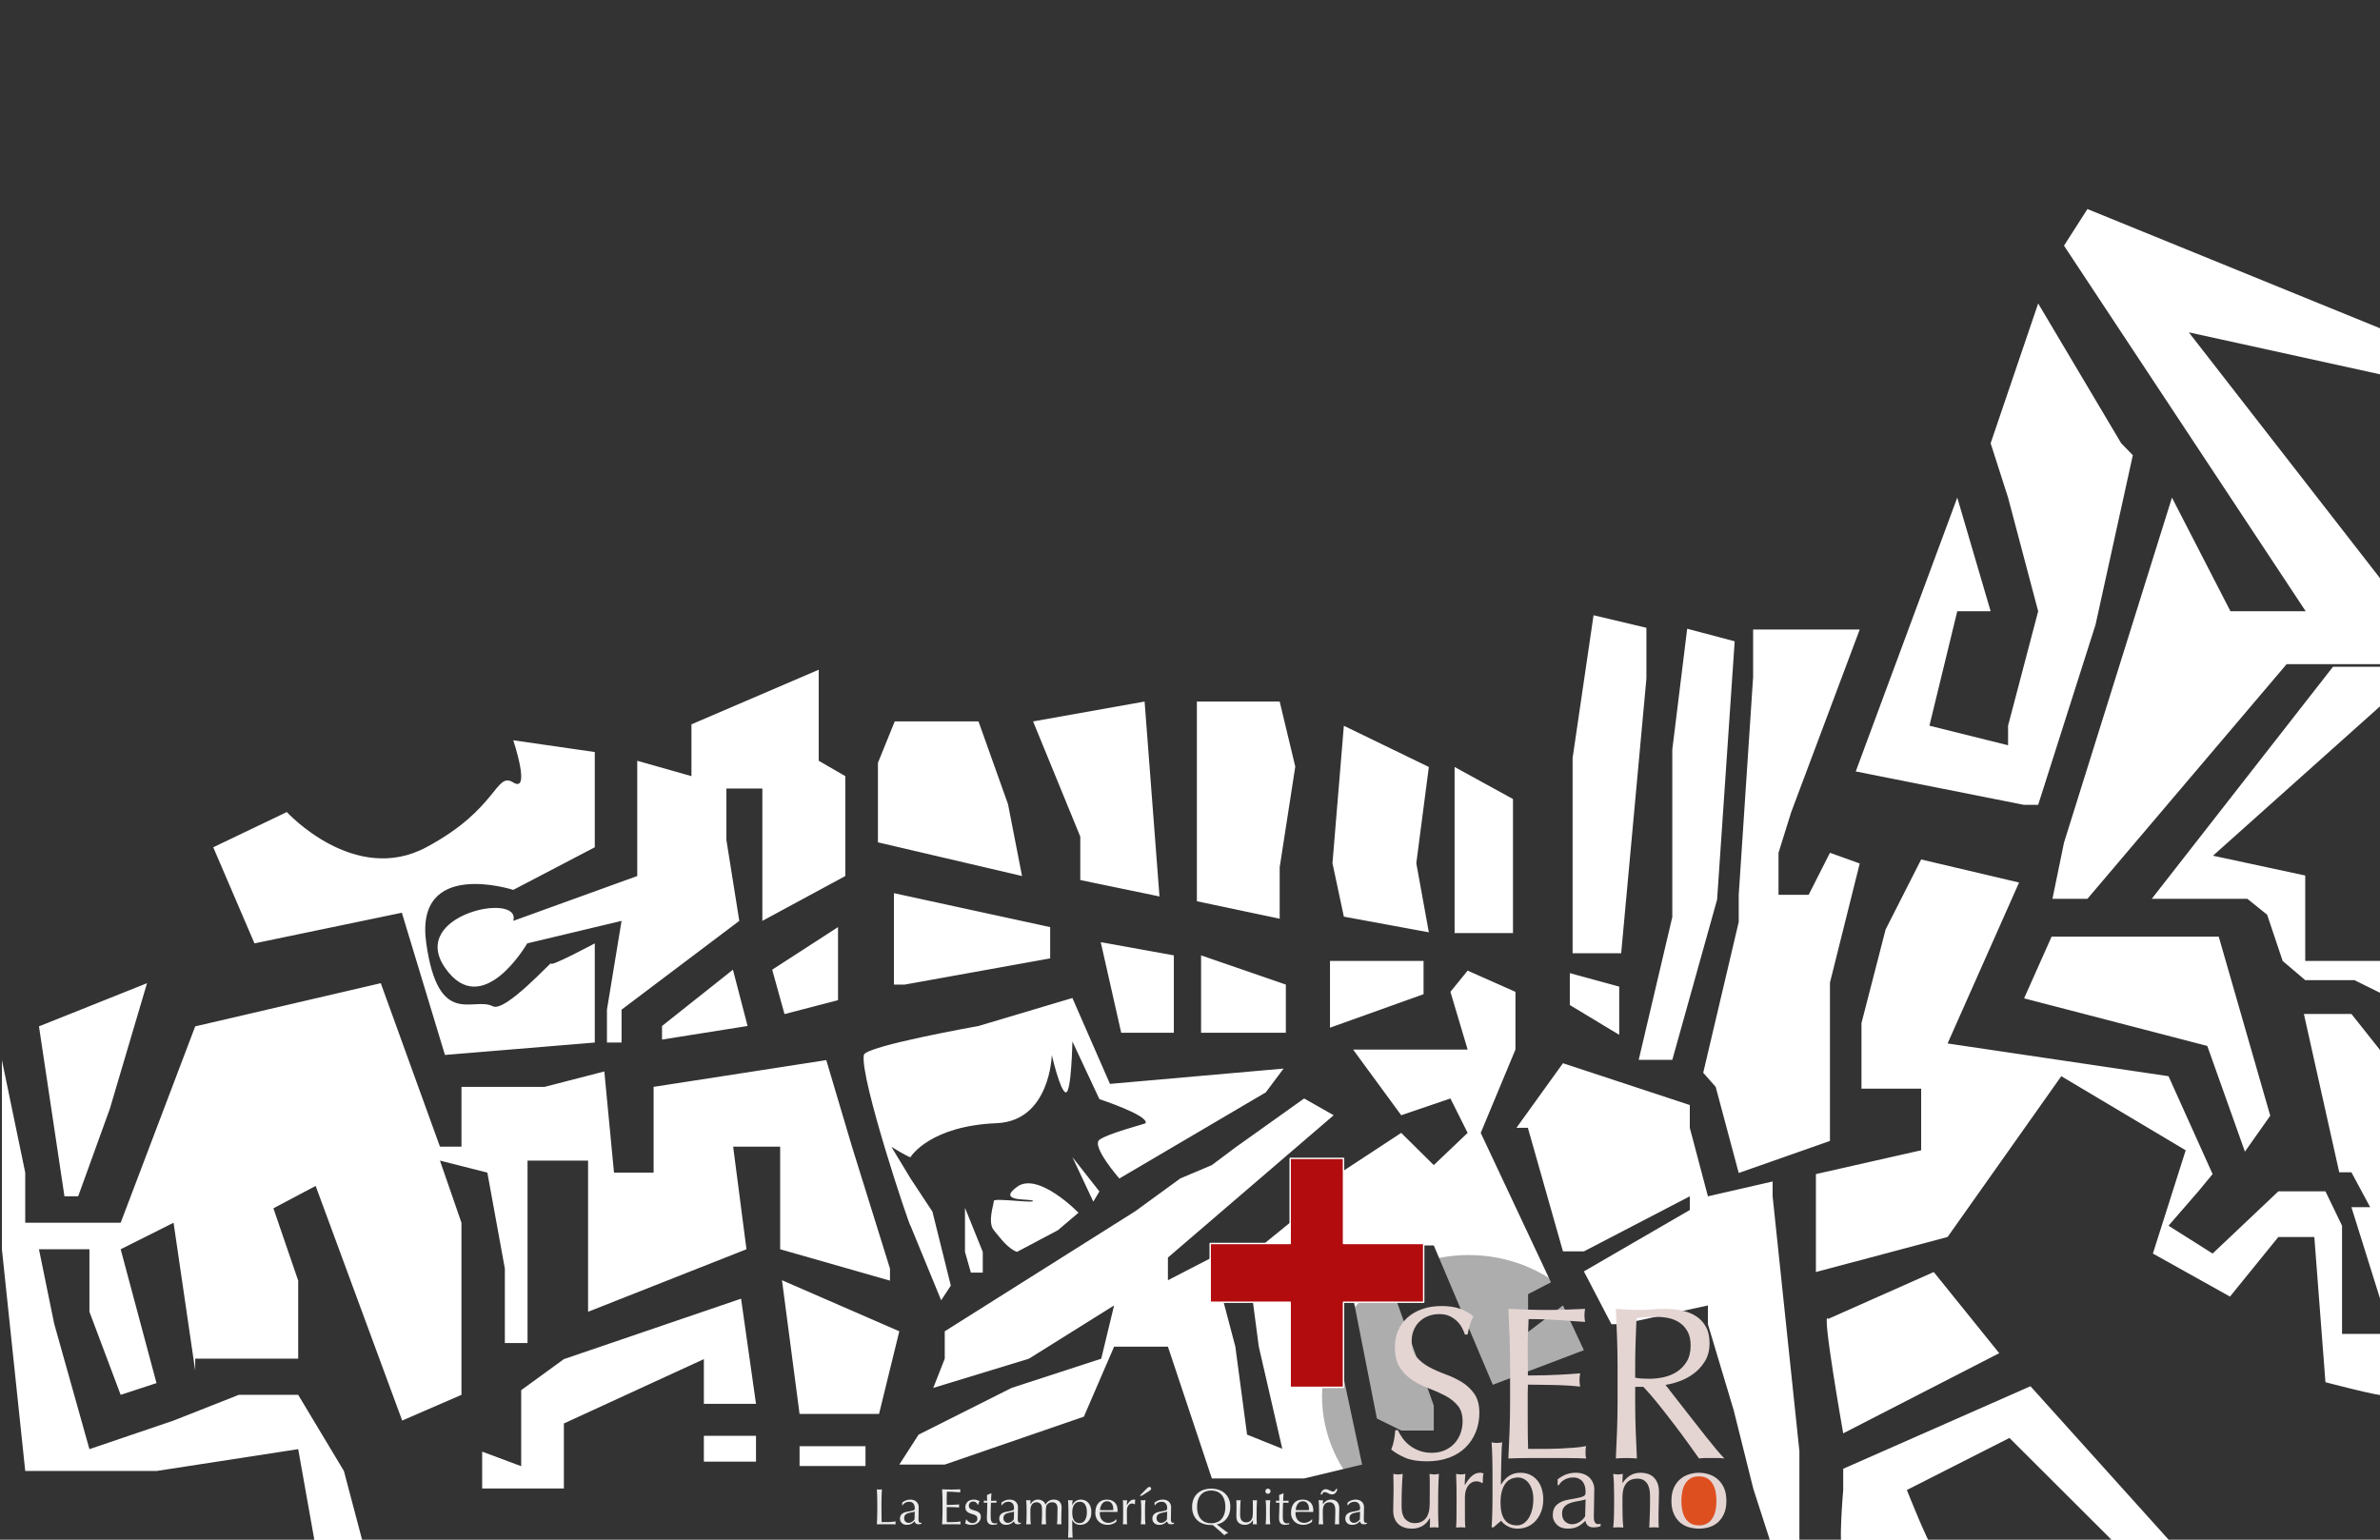 <?xml version="1.0" encoding="UTF-8" standalone="no"?><!DOCTYPE svg PUBLIC "-//W3C//DTD SVG 1.1//EN" "http://www.w3.org/Graphics/SVG/1.1/DTD/svg11.dtd"><svg width="100%" height="100%" viewBox="0 0 1700 1100" version="1.1" xmlns="http://www.w3.org/2000/svg" xmlns:xlink="http://www.w3.org/1999/xlink" xml:space="preserve" xmlns:serif="http://www.serif.com/" style="fill-rule:evenodd;clip-rule:evenodd;stroke-linejoin:round;stroke-miterlimit:1.414;"><ellipse cx="1049.11" cy="997.4" rx="104.797" ry="100.744" style="fill:#808080;fill-opacity:0.637;"/><path d="M-12.666,-10.877l1735.13,0l0,1141.61l-1735.13,0l0,-1141.61Zm1393.47,1117.11c-3.483,-3.109 -18.755,-41.714 -18.755,-41.714l73.273,-37.192l79.266,79.086l40.179,0l-104.425,-116.035l-133.762,58.973l0,15.168c0,0 -3.75,43.375 0,41.894c0,0 58.136,-0.886 64.224,-0.18c0.19,0.168 0.344,0.233 0.459,0.18c0.152,-0.069 -0.015,-0.129 -0.459,-0.18Zm-95.521,0.18l0,-69.652l-19.121,-182.059l0,-10.601l-46.219,10.601l-12.945,-48.933l0,-16.29l-90.594,-29.871l-33.227,46.161l8.157,0l25.07,88.273l14.945,0l75.649,-39.34l0,9.781l-75.649,43.864l19.684,37.738l7.172,0l61.738,-13.418l0,13.418l18.414,61.445l14.031,56.188l13.774,42.695l19.121,0Zm-818.418,-268.648l-28.297,0l-6.91,-72.278l-42.641,11.02l-59.398,0l0,42.722l-15.367,0l-42.27,-116.8l-132.551,30.851l-53.242,140.313l-68.164,0l0,-35.828l-16.664,-80.364l0,135.125l16.664,158.407l93.766,0l101.207,-15.602l12.472,70.078l34.579,0l-14.395,-54.476l-32.656,-54.399l-42.426,0l-46.594,18.375l-60.097,20.422l-25.2,-89.711l-10.847,-53.094l36.047,0l0,44.668l22.308,59.34l25.602,-8.39l-25.602,-95.618l37.789,-18.933l15.453,105.57l0,-8.476l73.567,0l0,-55.731l-17.703,-51.68l30.175,-15.988l61.809,167.621l42.34,-18.375l0,-122.941l-15.367,-44.406l33.859,8.578l12.5,68.562l0,53.184l16.203,0l0,-130.324l43.25,0l0,108.007l113.129,-44.668l-9.516,-73.297l33.579,0l0,73.297l78.441,22.43l0,-8.629l-27.133,-87.098l-18.367,-61.828l-123.332,19.106l0,61.258Zm35.895,165.168l37.242,0l-10.664,-75.106l-126.567,43.188l-30.488,22.168l0,54.32l-27.875,-10.399l0,26.34l58.363,0l0,-46.453l99.989,-45.976l0,31.918Zm428.773,53.32l41.402,-9.906l-20.301,-95.223l-21.101,-85.789l-40.766,33.113l8.375,63.656l16.782,72.954l-25.157,-10.098l-8.375,-62.856l-16.785,-63.656l-31.375,16.203l0,-16.203l118.402,-101.679l-21.101,-11.973l-49.141,35.019l-16.785,12.582l-22.504,9.5l-32.172,23.438l-136.105,85.789l0,19.586l-8.215,20.875l68.348,-20.875l60.828,-38.066l-9.188,38.066l-64.043,20.875l-66.418,33.375l-13.773,21.387l32.461,0l99.367,-34.235l21.594,-50.008l38.445,0l31.375,94.149l65.926,0Zm-360.41,-23.012l0,14.149l47.101,0l0,-14.149l-47.101,0Zm-68.363,-7.449l0,18.449l37.242,0l0,-18.449l-37.242,0Zm803.085,-83.507l75.418,-33.497l46.746,57.981l-111.429,57.265c0,0 -15.949,-90.379 -10.735,-81.749Zm-281.711,-52.489l42.153,99.547l65.062,-24.723l-14.945,-31.953l-24.898,18.91l0,-27.012l16.336,-8.406l-50.168,-106.785l24.789,-59.52l0,-41.253l-34.145,-15.149l-12.297,15.149l12.297,41.253l-81.82,0l34.379,46.915l35.144,-11.973l12.297,24.578l-24.184,23.016l-23.257,-23.016l-48.243,31.66l0,15.692l30.868,156.714l17.375,8.575l23.257,0l0,-17.817l-40.632,-114.402l40.632,0Zm-396.238,120.379l14.469,-59.051l-83.797,-36.473l12.555,95.524l56.773,0Zm1075.31,-13.345l0,-43.818l-30.318,0l0,-77.318l-11.838,-24.541l-33.657,0l-46.948,44.432l-31.494,-19.891l21.296,-24.541l10.198,-12.339l-31.494,-69.937l-157.812,-23.382l51.059,-114.976l-69.93,-16.481l-25.386,50.012l-17.247,66.898l0,46.828l42.633,0l0,44.032l-75.179,17.006l0,69.974l94.05,-25.019l81.219,-114.892l88.867,52.931l-23.433,73.777l55.07,30.75l34.531,-42.566l25.711,0l7.946,103.738c0,0 40.343,10.646 42.156,9.323Zm-1086.17,-243.128c1.188,-6.372 81.799,-20.66 81.799,-20.66l67.16,-20.027l26.836,61.371l124.011,-10.946l-12.722,17.018l-104.586,61.525c0,0 -20.186,-23.099 -14.24,-27.656c5.945,-4.556 32.853,-11.416 33.027,-11.873c2.154,-5.664 -33.025,-17.135 -33.027,-17.176c-0.002,-0.041 -19.299,-41.22 -19.299,-41.22c0,0 -0.678,36.552 -4.645,36.4c-3.967,-0.152 -10.056,-26.756 -10.056,-26.756c0,0 -1.057,47.194 -39.434,48.752c-47.065,1.912 -61.045,23.379 -61.445,24.215c-0.401,0.836 -13.682,-7.299 -13.682,-7.299l13.682,22.613l15.613,23.661l13.129,52.857l-6.895,10.48l-21.847,-53.15c-0.362,1.741 -36.393,-105.971 -33.379,-122.129Zm1062.56,-29.285l-33.968,0l25.261,113.141l8.707,0l13.403,24.929l-13.403,0l20.77,66.356l0,-178.262l-20.77,-26.164Zm-990.322,169.994l4.209,14.781l8.5,0l0,-14.781l-12.709,-31.514l0,31.514Zm37.121,0l29.239,-15.478l14.716,-12.51c0,0 -28.849,-29.694 -43.955,-18.473c-15.105,11.221 10.373,8.168 11.487,10.024c1.113,1.855 -28.082,-2.305 -28.012,0c0.07,2.304 -4.695,15.289 0,20.959c4.695,5.67 10.008,13.025 16.525,15.478Zm39.604,-67.742l19.299,24.568l-4.358,7.256l-14.941,-31.824Zm-710.141,27.982l22.653,-62.656l26.511,-89.566l-77.187,30.851l18.199,121.371l9.824,0Zm1272.51,-404.894l-76.137,0l0,33.828l-10.285,155.73l0,19.391l-25.363,107.707l8.898,10.078l16.465,61.543l65.16,-22.89l0,-113.118l21.262,-85.105l-21.262,-7.66l-15.222,30.054l-21.52,0l0,-30.054l9.031,-28.93l48.973,-130.574Zm256.437,219.418l-119.371,0l-19.66,44.094l130.863,34l26.875,75.511l18.094,-25.668l-36.801,-127.937Zm-390.304,88.047l32.004,-114.535l12.547,-184.52l-33.922,-8.969l-10.629,86.317l0,119.648l-24.004,102.059l24.004,0Zm-827.887,-121.45c0,0 -70.844,-22.941 -62.137,38.219c8.707,61.16 33.597,37.734 47.543,44.938c8.864,4.578 42.617,-33.071 41.629,-30.684c-1.311,3.17 31.192,-14.254 31.192,-14.254l0,70.848l-107.02,8.863l-30.789,-101.605l-105.262,21.894l-29.461,-68.656l52.563,-25.168c0,0 48.183,52.633 99.605,25.168c51.422,-27.465 49.352,-54.285 62.137,-46.309c12.785,7.977 0,-30.144 0,-30.144l58.227,8.41l0,68.043l-58.227,30.437Zm177.93,-72.406l0,94.551l59.254,-32.047l0,-71.359l-18.993,-10.973l0,-65.059l-90.914,39.024l0,37.008l-38.711,-10.973l0,82.332l-88.566,32.047c6.078,-21.035 -75.282,-4.682 -48.68,33.586c26.559,38.205 58.672,-17.512 58.672,-17.512l67.364,-16.074l-10.43,63.434l0,23.468l10.43,0l0,-23.468l84.093,-63.434l-9.203,-57.762l0,-36.789l25.684,0Zm-21.02,129.43l10.465,40.215l-61.121,9.707l0,-9.707l50.656,-40.215Zm597.774,2.449l35.289,9.637l0,34.453l-35.289,-21.301l0,-22.789Zm-263.383,-12.691l0,55.308l60.547,0l0,-34.429l-60.547,-20.879Zm-71.672,-9.446l14.625,64.754l37.59,0l0,-55.308l-52.215,-9.446Zm230.578,13.426l-66.832,0l0,47.699l66.832,-23.921l0,-23.778Zm-418.234,-24.164l0,52.207l-38.227,9.93l-8.797,-31.711l47.024,-30.426Zm1112.34,-186.012l-44.504,0l-129.453,165.793l68.293,0l14.121,11.36l11.078,33.023l16.133,13.742l35.187,0l20.289,10.036l0,-23.778l-55.476,0l0,-61.019l-65.887,-14.161l121.363,-108.542l8.856,-26.454Zm-1072.41,161.762l0,65.313l7.699,0l103.902,-18.715l0,-22.348l-111.601,-24.25Zm519.464,42.93l18.02,-196.266l0,-36.262l-37.754,-8.957l-14.965,102.024l0,139.461l34.699,0Zm-118.976,-133.094l0,118.688l41.699,0l0,-95.79l-41.699,-22.898Zm-79.11,-29.437l60.707,29.437l-8.957,68.754l8.957,49.371l-60.707,-11.195l-8.132,-38.176l8.132,-98.191Zm-45.836,-17.301l-59.148,0l0,142.664l59.148,12.488l0,-36.738l11.141,-71.942l-11.141,-46.472Zm732.86,-64.52l-53.75,0l-41.766,-81.179l-77.125,246.543l-8.246,40.089l24.988,0l142.289,-167.656l73.856,0l0,-52.211l-143.727,-184.836l143.727,31.551l0,-31.551l-216.145,-88.093l-16.742,26.164l172.641,261.179Zm-909,78.719l79.652,-14.199l10.629,139.25l-56.566,-11.727l0,-31.019l-33.715,-82.305Zm-98.82,0l-12,29.57l0,56.809l102.929,24.074l-10.008,-51.289l-21.093,-59.164l-59.828,0Zm816.738,59.59l40.961,-128.625l26.656,-121.18l-8.309,-8.519l-59.308,-99.879l-33.953,99.879l12.453,38.836l21.5,81.179l-21.5,81.77l0,13.98l-56.172,-13.98l19.883,-81.77l23.836,0l-23.836,-81.179l-72.508,195.636l120.051,23.852l10.246,0Z" style="fill:#333;"/><path d="M921.558,991.171l0,-60.801l-57.129,0l0,-41.97l57.129,0l0,-60.801l38.085,0l0,60.801l57.278,0l0,41.97l-57.278,0l0,60.801l-38.085,0Z" style="fill:#b20c0e;fill-rule:nonzero;stroke:#fff;stroke-width:1px;"/><path d="M1213.26,1053.95c-2.543,0.594 -13.382,1.212 -13.537,18.073c-0.154,16.861 9.13,18.594 13.537,18.074c4.406,-0.52 13.113,-1.349 13.585,-18.074c0.473,-16.725 -12.261,-18.382 -13.585,-18.073" style="fill:#de4f20;fill-rule:nonzero;"/><path d="M1001.8,1027.45c1.381,1.921 3.07,3.657 5.066,5.213c1.996,1.556 4.323,2.828 6.985,3.812c2.661,0.987 5.628,1.478 8.905,1.478c3.377,0 6.421,-0.595 9.134,-1.79c2.711,-1.19 5.013,-2.8 6.908,-4.822c1.893,-2.023 3.351,-4.408 4.375,-7.157c1.022,-2.749 1.536,-5.681 1.536,-8.793c0,-4.77 -1.204,-8.559 -3.607,-11.359c-2.407,-2.801 -5.401,-5.135 -8.982,-7.002c-3.584,-1.867 -7.446,-3.579 -11.591,-5.135c-4.145,-1.557 -8.009,-3.501 -11.59,-5.835c-3.584,-2.334 -6.578,-5.315 -8.982,-8.947c-2.405,-3.63 -3.607,-8.505 -3.607,-14.627c0,-4.357 0.768,-8.325 2.302,-11.903c1.536,-3.579 3.762,-6.665 6.679,-9.259c2.917,-2.592 6.422,-4.615 10.516,-6.068c4.093,-1.452 8.698,-2.179 13.817,-2.179c4.912,0 9.158,0.598 12.742,1.789c3.582,1.195 6.908,3.035 9.979,5.524c-0.921,1.766 -1.689,3.633 -2.303,5.603c-0.614,1.971 -1.228,4.461 -1.843,7.468l-1.841,0c-0.514,-1.451 -1.204,-3.035 -2.073,-4.745c-0.871,-1.712 -2.049,-3.292 -3.531,-4.746c-1.485,-1.452 -3.25,-2.67 -5.296,-3.657c-2.049,-0.985 -4.505,-1.478 -7.37,-1.478c-2.866,0 -5.502,0.466 -7.905,1.4c-2.406,0.933 -4.505,2.257 -6.295,3.967c-1.792,1.713 -3.173,3.762 -4.145,6.147c-0.974,2.388 -1.459,4.98 -1.459,7.78c0,4.878 1.202,8.714 3.608,11.515c2.404,2.8 5.397,5.162 8.981,7.08c3.582,1.92 7.446,3.632 11.591,5.135c4.145,1.505 8.007,3.346 11.591,5.524c3.581,2.178 6.575,4.978 8.98,8.402c2.404,3.423 3.608,7.989 3.608,13.693c0,4.773 -0.844,9.285 -2.533,13.537c-1.688,4.255 -4.145,7.963 -7.369,11.126c-3.224,3.166 -7.165,5.602 -11.821,7.313c-4.658,1.712 -9.954,2.568 -15.889,2.568c-6.347,0 -11.49,-0.856 -15.429,-2.568c-3.941,-1.711 -7.241,-3.656 -9.902,-5.835c0.921,-2.385 1.559,-4.536 1.919,-6.457c0.358,-1.918 0.691,-4.382 0.998,-7.39l1.842,0c0.818,1.866 1.919,3.76 3.301,5.678" style="fill:#e4d5d3;fill-rule:nonzero;"/><path d="M1078.25,955.018c-0.257,-6.637 -0.538,-13.277 -0.844,-19.917c4.605,0.209 9.184,0.389 13.739,0.544c4.554,0.156 9.136,0.234 13.74,0.234c4.606,0 9.159,-0.078 13.664,-0.234c4.502,-0.155 9.058,-0.335 13.663,-0.544c-0.307,1.556 -0.46,3.112 -0.46,4.668c0,1.556 0.153,3.112 0.46,4.668c-3.277,-0.206 -6.27,-0.413 -8.981,-0.622c-2.713,-0.206 -5.579,-0.413 -8.597,-0.623c-3.02,-0.206 -6.321,-0.389 -9.902,-0.544c-3.584,-0.155 -7.882,-0.234 -12.895,-0.234c-0.104,3.321 -0.23,6.485 -0.384,9.492c-0.154,3.01 -0.23,6.434 -0.23,10.27c0,4.046 0.024,7.989 0.076,11.826c0.05,3.839 0.077,6.744 0.077,8.713c4.502,0 8.545,-0.051 12.128,-0.155c3.581,-0.102 6.855,-0.234 9.825,-0.389c2.968,-0.155 5.704,-0.311 8.213,-0.466c2.507,-0.157 4.887,-0.337 7.139,-0.545c-0.307,1.555 -0.461,3.165 -0.461,4.823c0,1.556 0.154,3.112 0.461,4.668c-2.662,-0.312 -5.757,-0.569 -9.288,-0.777c-3.531,-0.208 -7.062,-0.336 -10.593,-0.39c-3.531,-0.051 -6.858,-0.102 -9.978,-0.155c-3.123,-0.052 -5.603,-0.078 -7.446,-0.078c0,0.933 -0.027,1.945 -0.077,3.034c-0.052,1.089 -0.076,2.466 -0.076,4.124l0,15.404c0,5.913 0.024,10.79 0.076,14.627c0.05,3.839 0.127,6.744 0.23,8.714l10.747,0c3.888,0 7.7,-0.078 11.437,-0.234c3.735,-0.155 7.265,-0.362 10.593,-0.622c3.325,-0.258 6.217,-0.647 8.674,-1.167c-0.206,0.727 -0.333,1.531 -0.384,2.412c-0.053,0.882 -0.077,1.687 -0.077,2.411c0,1.661 0.154,3.01 0.461,4.046c-4.606,-0.209 -9.187,-0.311 -13.74,-0.311l-13.894,0l-13.97,0c-4.606,0 -9.265,0.102 -13.97,0.311c0.306,-6.637 0.587,-13.25 0.844,-19.839c0.254,-6.587 0.383,-13.305 0.383,-20.15l0,-26.764c0,-6.847 -0.129,-13.589 -0.383,-20.229" style="fill:#e4d5d3;fill-rule:nonzero;"/><path d="M1172.67,984.894c1.689,0.105 3.555,0.155 5.603,0.155c3.172,0 6.472,-0.362 9.902,-1.089c3.428,-0.724 6.576,-1.996 9.441,-3.812c2.864,-1.814 5.244,-4.253 7.139,-7.313c1.893,-3.058 2.841,-6.925 2.841,-11.593c0,-4.045 -0.744,-7.391 -2.226,-10.036c-1.486,-2.645 -3.404,-4.746 -5.757,-6.302c-2.356,-1.556 -4.913,-2.618 -7.677,-3.189c-2.763,-0.57 -5.476,-0.857 -8.136,-0.857c-3.584,0 -6.551,0.078 -8.905,0.233c-2.355,0.156 -4.351,0.339 -5.986,0.545c-0.207,5.707 -0.411,11.359 -0.615,16.962c-0.206,5.601 -0.307,11.202 -0.307,16.804l0,8.87c1.432,0.311 2.993,0.52 4.683,0.622m-17.654,-29.642c-0.258,-6.587 -0.538,-13.304 -0.845,-20.151c2.967,0.209 5.884,0.389 8.75,0.544c2.864,0.156 5.781,0.234 8.751,0.234c2.967,0 5.884,-0.128 8.75,-0.389c2.865,-0.258 5.782,-0.389 8.751,-0.389c4.299,0 8.391,0.416 12.282,1.245c3.888,0.831 7.291,2.205 10.209,4.123c2.916,1.921 5.219,4.435 6.909,7.547c1.689,3.112 2.532,7.002 2.532,11.67c0,4.98 -1.101,9.258 -3.301,12.838c-2.202,3.578 -4.888,6.535 -8.06,8.869c-3.173,2.335 -6.577,4.151 -10.208,5.447c-3.634,1.297 -6.935,2.153 -9.903,2.567c1.229,1.555 2.917,3.734 5.067,6.535c2.149,2.801 4.553,5.889 7.215,9.258c2.661,3.372 5.423,6.9 8.29,10.581c2.864,3.683 5.627,7.211 8.29,10.581c2.66,3.372 5.167,6.457 7.524,9.258c2.352,2.802 4.245,4.928 5.678,6.38c-1.534,-0.209 -3.07,-0.311 -4.604,-0.311l-4.606,0l-4.452,0c-1.536,0 -3.02,0.102 -4.452,0.311c-1.536,-2.179 -3.865,-5.446 -6.986,-9.803c-3.123,-4.356 -6.577,-9.025 -10.362,-14.004c-3.788,-4.979 -7.652,-9.932 -11.591,-14.86c-3.941,-4.927 -7.549,-9.103 -10.823,-12.526l-5.834,0l0,11.359c0,6.846 0.127,13.591 0.384,20.228c0.254,6.641 0.538,13.175 0.844,19.606c-2.356,-0.209 -4.862,-0.311 -7.522,-0.311c-2.662,0 -5.17,0.102 -7.522,0.311c0.307,-6.431 0.587,-12.965 0.845,-19.606c0.253,-6.637 0.383,-13.382 0.383,-20.228l0,-26.764c0,-6.847 -0.13,-13.562 -0.383,-20.15" style="fill:#e4d5d3;fill-rule:nonzero;"/><path d="M995.275,1071.84c0.08,-2.017 0.121,-4.02 0.121,-6.01c0,-1.881 -0.014,-3.925 -0.041,-6.131c-0.028,-2.205 -0.067,-4.437 -0.12,-6.696c1.345,0.269 2.476,0.404 3.392,0.404c0.861,0 1.966,-0.135 3.313,-0.404c-0.271,3.227 -0.473,6.765 -0.606,10.609c-0.135,3.846 -0.202,7.785 -0.202,11.819c0,2.797 0.242,4.934 0.727,6.412c0.484,1.481 1.076,2.596 1.777,3.349c0.754,0.861 1.709,1.573 2.867,2.138c1.158,0.565 2.518,0.847 4.08,0.847c2.262,0 4.146,-0.497 5.654,-1.492c1.508,-0.995 2.612,-2.219 3.313,-3.671c0.376,-0.914 0.673,-1.694 0.889,-2.34c0.213,-0.645 0.39,-1.505 0.525,-2.581c0.133,-1.075 0.214,-2.527 0.242,-4.357c0.027,-1.827 0.041,-4.328 0.041,-7.503l0,-6.775c0,-1.183 -0.014,-2.313 -0.041,-3.389c-0.028,-1.075 -0.068,-2.098 -0.121,-3.066c0.592,0.108 1.157,0.202 1.696,0.282c0.538,0.081 1.104,0.122 1.696,0.122c0.592,0 1.158,-0.041 1.697,-0.122c0.538,-0.08 1.076,-0.174 1.616,-0.282c-0.271,4.195 -0.432,8.243 -0.486,12.141c-0.054,3.901 -0.08,8.028 -0.08,12.384c0,2.421 0.026,4.787 0.08,7.1c0.054,2.312 0.135,4.545 0.243,6.695c-1.077,-0.108 -2.128,-0.161 -3.15,-0.161c-1.024,0 -2.074,0.053 -3.15,0.161c0.052,-0.484 0.093,-0.994 0.12,-1.532c0.027,-0.537 0.041,-1.102 0.041,-1.695l0,-3.468l-0.161,0c-1.402,2.581 -3.205,4.477 -5.414,5.687c-2.208,1.21 -4.604,1.816 -7.189,1.816c-4.201,0 -7.5,-1.117 -9.895,-3.349c-2.397,-2.231 -3.596,-5.446 -3.596,-9.64c0,-2.85 0.041,-5.285 0.122,-7.302" style="fill:#e4d5d3;fill-rule:nonzero;"/><path d="M1056.99,1058.73c-0.781,-0.269 -1.575,-0.404 -2.383,-0.404c-1.292,0 -2.451,0.297 -3.473,0.888c-1.024,0.593 -1.886,1.386 -2.585,2.379c-0.701,0.997 -1.24,2.179 -1.616,3.55c-0.377,1.372 -0.565,2.838 -0.565,4.398l0,8.874c0,3.603 0.012,6.36 0.04,8.269c0.026,1.91 0.121,3.456 0.282,4.638c-1.077,-0.108 -2.154,-0.161 -3.231,-0.161c-1.186,0 -2.316,0.053 -3.392,0.161c0.161,-1.827 0.255,-4.316 0.282,-7.462c0.027,-3.146 0.04,-7.004 0.04,-11.577l0,-2.581c0,-2.098 -0.013,-4.518 -0.04,-7.261c-0.027,-2.743 -0.121,-5.89 -0.282,-9.439c0.592,0.108 1.156,0.202 1.696,0.282c0.537,0.081 1.103,0.121 1.696,0.121c0.485,0 0.997,-0.04 1.535,-0.121c0.537,-0.08 1.103,-0.174 1.696,-0.282c-0.216,1.936 -0.336,3.469 -0.363,4.598c-0.028,1.13 -0.041,2.207 -0.041,3.227l0.162,0.082c3.177,-5.809 6.731,-8.714 10.663,-8.714c0.485,0 0.901,0.028 1.253,0.082c0.349,0.053 0.794,0.188 1.333,0.402c-0.271,0.646 -0.432,1.628 -0.485,2.945c-0.054,1.319 -0.082,2.514 -0.082,3.59l-0.565,0.404c-0.269,-0.323 -0.795,-0.618 -1.575,-0.888" style="fill:#e4d5d3;fill-rule:nonzero;"/><path d="M1094.31,1064.34c-0.62,-1.909 -1.428,-3.51 -2.423,-4.8c-0.999,-1.292 -2.155,-2.272 -3.474,-2.945c-1.321,-0.672 -2.68,-1.008 -4.08,-1.008c-1.669,0 -3.271,0.31 -4.807,0.927c-1.534,0.619 -2.867,1.642 -3.998,3.066c-1.131,1.425 -2.033,3.281 -2.706,5.566c-0.674,2.287 -1.01,5.097 -1.01,8.431c0,10.81 3.931,16.216 11.795,16.216c1.668,0 3.203,-0.444 4.603,-1.331c1.401,-0.888 2.626,-2.165 3.677,-3.832c1.049,-1.667 1.87,-3.658 2.463,-5.971c0.592,-2.311 0.889,-4.893 0.889,-7.744c0,-2.474 -0.31,-4.666 -0.929,-6.575m6.624,15.368c-0.943,2.581 -2.235,4.8 -3.877,6.656c-1.645,1.856 -3.583,3.282 -5.817,4.275c-2.235,0.995 -4.645,1.493 -7.23,1.493c-2.585,0 -4.915,-0.552 -6.988,-1.654c-2.074,-1.101 -3.649,-2.433 -4.725,-3.993c-1.939,1.56 -3.744,3.119 -5.413,4.679l-1.454,0c0.108,-1.291 0.202,-2.85 0.283,-4.679c0.081,-1.828 0.147,-3.778 0.202,-5.849c0.052,-2.07 0.093,-4.182 0.121,-6.333c0.026,-2.15 0.04,-4.141 0.04,-5.97l0,-14.602c0,-1.828 -0.014,-3.818 -0.04,-5.97c-0.028,-2.15 -0.069,-4.275 -0.121,-6.373c-0.055,-2.098 -0.121,-4.101 -0.202,-6.011c-0.081,-1.908 -0.175,-3.535 -0.283,-4.88c1.507,0.27 2.719,0.403 3.635,0.403c0.592,0 1.212,-0.04 1.858,-0.121c0.647,-0.08 1.345,-0.174 2.1,-0.282c-0.161,1.076 -0.296,2.783 -0.404,5.123c-0.108,2.339 -0.188,4.949 -0.241,7.825c-0.055,2.878 -0.11,5.836 -0.162,8.874c-0.055,3.039 -0.109,5.796 -0.162,8.269l0.162,0c1.83,-2.904 3.849,-5.027 6.059,-6.373c2.207,-1.343 4.766,-2.017 7.674,-2.017c2.799,0 5.223,0.525 7.27,1.573c2.046,1.05 3.743,2.434 5.089,4.155c1.347,1.722 2.356,3.725 3.03,6.011c0.672,2.286 1.01,4.693 1.01,7.22c0,3.119 -0.473,5.97 -1.414,8.551" style="fill:#e4d5d3;fill-rule:nonzero;"/><path d="M1129.39,1072.04c-1.206,0.216 -2.426,0.444 -3.658,0.686c-1.233,0.242 -2.453,0.553 -3.657,0.928c-1.207,0.377 -2.279,0.887 -3.217,1.532c-0.937,0.646 -1.687,1.453 -2.25,2.421c-0.563,0.968 -0.845,2.206 -0.845,3.711c0,2.528 0.724,4.437 2.17,5.728c1.447,1.29 3.055,1.936 4.825,1.936c2.037,0 3.898,-0.565 5.587,-1.694c1.688,-1.13 2.987,-2.447 3.899,-3.954l0.323,-12.1c-0.913,0.322 -1.971,0.592 -3.177,0.806m-10.072,-18.877c2.045,-0.646 4.145,-0.969 6.301,-0.969c1.939,0 3.717,0.283 5.336,0.848c1.619,0.564 3.002,1.37 4.149,2.42c1.145,1.049 2.045,2.313 2.701,3.791c0.652,1.48 0.981,3.106 0.981,4.881c0,3.066 -0.054,6.118 -0.161,9.157c-0.109,3.039 -0.162,6.252 -0.162,9.64c0,0.646 0.013,1.331 0.041,2.057c0.026,0.727 0.147,1.372 0.363,1.936c0.215,0.566 0.525,1.037 0.929,1.412c0.404,0.377 1.01,0.565 1.818,0.565c0.269,0 0.551,-0.013 0.848,-0.04c0.295,-0.027 0.578,-0.121 0.848,-0.283l0,1.775c-0.593,0.27 -1.332,0.485 -2.221,0.645c-0.889,0.162 -1.872,0.243 -2.949,0.243c-1.749,0 -3.088,-0.444 -4.017,-1.332c-0.928,-0.887 -1.474,-2.029 -1.638,-3.428c-1.932,1.936 -3.839,3.362 -5.716,4.276c-1.878,0.914 -4.185,1.371 -6.922,1.371c-1.343,0 -2.659,-0.189 -3.946,-0.565c-1.288,-0.376 -2.428,-0.993 -3.421,-1.855c-0.993,-0.861 -1.798,-1.896 -2.415,-3.106c-0.618,-1.21 -0.926,-2.594 -0.926,-4.155c0,-3.226 1.007,-5.727 3.019,-7.503c2.012,-1.774 4.791,-2.957 8.332,-3.55c2.899,-0.483 5.165,-0.899 6.803,-1.249c1.637,-0.35 2.845,-0.713 3.622,-1.09c0.778,-0.376 1.247,-0.82 1.409,-1.331c0.161,-0.51 0.243,-1.17 0.243,-1.976c0,-1.344 -0.163,-2.635 -0.486,-3.873c-0.323,-1.236 -0.835,-2.311 -1.535,-3.227c-0.699,-0.913 -1.615,-1.654 -2.746,-2.218c-1.131,-0.565 -2.504,-0.847 -4.119,-0.847c-2.156,0 -4.162,0.484 -6.019,1.452c-1.858,0.968 -3.246,2.313 -4.16,4.034l-0.889,0l0,-4.195c2.424,-1.829 4.657,-3.066 6.705,-3.711" style="fill:#e4d5d3;fill-rule:nonzero;"/><path d="M1176.27,1059.5c-1.562,-2.07 -3.717,-3.105 -6.462,-3.105c-3.771,0 -6.531,1.156 -8.281,3.468c-1.751,2.313 -2.625,5.567 -2.625,9.762l0,6.857c0,2.42 0.04,4.961 0.12,7.623c0.082,2.663 0.256,5.071 0.526,7.221c-1.239,-0.108 -2.452,-0.161 -3.635,-0.161c-1.185,0 -2.397,0.053 -3.635,0.161c0.269,-2.15 0.445,-4.558 0.524,-7.221c0.081,-2.662 0.122,-5.203 0.122,-7.623l0,-8.39c0,-2.42 -0.041,-4.961 -0.122,-7.623c-0.079,-2.663 -0.255,-5.15 -0.524,-7.463c1.507,0.27 2.719,0.404 3.635,0.404c0.431,0 0.901,-0.041 1.414,-0.122c0.511,-0.08 1.116,-0.174 1.818,-0.282c-0.162,2.152 -0.243,4.304 -0.243,6.454l0.162,0c1.511,-2.312 3.322,-4.101 5.428,-5.365c2.107,-1.263 4.619,-1.896 7.537,-1.896c1.513,0 3.038,0.216 4.578,0.645c1.54,0.432 2.931,1.17 4.173,2.219c1.241,1.049 2.256,2.475 3.04,4.276c0.783,1.803 1.174,4.102 1.174,6.898c0,2.312 -0.054,4.693 -0.161,7.139c-0.109,2.448 -0.162,5.043 -0.162,7.785l0,5.245c0,0.861 0.014,1.707 0.04,2.541c0.027,0.834 0.068,1.628 0.122,2.379c-1.09,-0.108 -2.234,-0.161 -3.434,-0.161c-1.145,0 -2.262,0.053 -3.352,0.161c0.108,-2.796 0.229,-5.673 0.364,-8.632c0.133,-2.957 0.202,-5.997 0.202,-9.116l0,-4.921c0,-4.033 -0.781,-7.085 -2.343,-9.157" style="fill:#e4d5d3;fill-rule:nonzero;"/><path d="M1201.59,1078.82c0.404,2.097 1.091,3.967 2.06,5.607c0.969,1.641 2.26,2.944 3.877,3.912c1.616,0.968 3.607,1.453 5.977,1.453c2.37,0 4.364,-0.485 5.979,-1.453c1.615,-0.968 2.908,-2.271 3.877,-3.912c0.97,-1.64 1.657,-3.51 2.061,-5.607c0.404,-2.098 0.605,-4.276 0.605,-6.535c0,-2.259 -0.201,-4.437 -0.605,-6.534c-0.404,-2.098 -1.091,-3.967 -2.061,-5.608c-0.969,-1.639 -2.262,-2.944 -3.877,-3.912c-1.615,-0.968 -3.609,-1.452 -5.979,-1.452c-2.37,0 -4.361,0.484 -5.977,1.452c-1.617,0.968 -2.908,2.273 -3.877,3.912c-0.969,1.641 -1.656,3.51 -2.06,5.608c-0.404,2.097 -0.606,4.275 -0.606,6.534c0,2.259 0.202,4.437 0.606,6.535m-5.978,-15.853c1.158,-2.554 2.678,-4.625 4.564,-6.212c1.885,-1.585 3.999,-2.743 6.341,-3.468c2.343,-0.726 4.672,-1.09 6.987,-1.09c2.37,0 4.713,0.364 7.028,1.09c2.315,0.725 4.416,1.883 6.302,3.468c1.884,1.587 3.406,3.658 4.564,6.212c1.157,2.556 1.737,5.662 1.737,9.318c0,3.658 -0.58,6.764 -1.737,9.318c-1.158,2.556 -2.68,4.626 -4.564,6.212c-1.886,1.587 -3.987,2.702 -6.302,3.348c-2.315,0.645 -4.658,0.969 -7.028,0.969c-2.315,0 -4.644,-0.324 -6.987,-0.969c-2.342,-0.646 -4.456,-1.761 -6.341,-3.348c-1.886,-1.586 -3.406,-3.656 -4.564,-6.212c-1.158,-2.554 -1.737,-5.66 -1.737,-9.318c0,-3.656 0.579,-6.762 1.737,-9.318" style="fill:#e4d5d3;fill-rule:nonzero;"/><path d="M626.541,1068.73c-0.061,-1.544 -0.128,-3.118 -0.201,-4.721c0.317,0.049 0.621,0.09 0.913,0.128c0.292,0.035 0.582,0.055 0.874,0.055c0.292,0 0.584,-0.02 0.876,-0.055c0.292,-0.038 0.594,-0.079 0.911,-0.128c-0.073,1.603 -0.14,3.177 -0.199,4.721c-0.063,1.544 -0.093,3.118 -0.093,4.722c0,3.062 0.012,5.719 0.036,7.967c0.025,2.248 0.049,4.26 0.073,6.034c1.726,0 3.379,-0.018 4.959,-0.055c1.581,-0.036 3.283,-0.176 5.106,-0.419c-0.123,0.438 -0.183,0.802 -0.183,1.094c0,0.267 0.06,0.595 0.183,0.984c-1.119,-0.048 -2.237,-0.073 -3.356,-0.073l-3.354,0l-3.371,0c-1.083,0 -2.208,0.025 -3.375,0.073c0.073,-1.507 0.14,-3.038 0.201,-4.593c0.061,-1.556 0.091,-3.137 0.091,-4.741l0,-6.271c0,-1.604 -0.03,-3.178 -0.091,-4.722" style="fill:#ebebeb;fill-rule:nonzero;"/><path d="M651.962,1080.34c-0.544,0.098 -1.095,0.201 -1.651,0.311c-0.557,0.109 -1.107,0.249 -1.651,0.419c-0.545,0.171 -1.028,0.402 -1.451,0.694c-0.424,0.292 -0.763,0.655 -1.016,1.093c-0.254,0.436 -0.381,0.997 -0.381,1.677c0,1.144 0.325,2.006 0.979,2.59c0.652,0.584 1.379,0.874 2.177,0.874c0.92,0 1.761,-0.255 2.523,-0.766c0.762,-0.51 1.349,-1.104 1.759,-1.787l0.146,-5.468c-0.412,0.145 -0.889,0.266 -1.434,0.363m-4.546,-8.53c0.923,-0.293 1.872,-0.438 2.843,-0.438c0.876,0 1.679,0.128 2.409,0.383c0.731,0.254 1.355,0.619 1.873,1.092c0.517,0.476 0.923,1.046 1.218,1.714c0.297,0.67 0.444,1.405 0.444,2.206c0,1.385 -0.024,2.766 -0.073,4.139c-0.049,1.373 -0.073,2.825 -0.073,4.356c0,0.294 0.006,0.604 0.018,0.933c0.012,0.327 0.067,0.618 0.165,0.874c0.097,0.255 0.237,0.467 0.419,0.639c0.183,0.168 0.456,0.253 0.82,0.253c0.121,0 0.249,-0.004 0.383,-0.018c0.134,-0.012 0.261,-0.055 0.383,-0.128l0,0.802c-0.267,0.123 -0.602,0.22 -1.002,0.293c-0.401,0.073 -0.845,0.11 -1.332,0.11c-0.789,0 -1.393,-0.201 -1.812,-0.604c-0.42,-0.4 -0.666,-0.915 -0.741,-1.548c-0.871,0.875 -1.732,1.519 -2.579,1.931c-0.848,0.414 -1.89,0.622 -3.125,0.622c-0.606,0 -1.199,-0.086 -1.78,-0.255c-0.581,-0.172 -1.096,-0.45 -1.545,-0.84c-0.447,-0.389 -0.812,-0.857 -1.09,-1.403c-0.278,-0.547 -0.417,-1.172 -0.417,-1.878c0,-1.458 0.453,-2.588 1.363,-3.392c0.907,-0.802 2.162,-1.337 3.76,-1.603c1.308,-0.219 2.331,-0.407 3.07,-0.567c0.739,-0.157 1.285,-0.319 1.636,-0.491c0.351,-0.169 0.563,-0.37 0.636,-0.601c0.071,-0.233 0.109,-0.529 0.109,-0.894c0,-0.608 -0.073,-1.191 -0.219,-1.75c-0.146,-0.56 -0.377,-1.045 -0.693,-1.458c-0.317,-0.414 -0.729,-0.748 -1.239,-1.004c-0.511,-0.255 -1.13,-0.383 -1.86,-0.383c-0.973,0 -1.878,0.22 -2.717,0.657c-0.838,0.438 -1.465,1.046 -1.877,1.823l-0.401,0l0,-1.896c1.093,-0.826 2.101,-1.385 3.026,-1.676" style="fill:#ebebeb;fill-rule:nonzero;"/><path d="M673.14,1068.68c-0.061,-1.556 -0.128,-3.111 -0.201,-4.667c1.094,0.049 2.182,0.09 3.263,0.128c1.083,0.035 2.17,0.054 3.265,0.054c1.093,0 2.174,-0.019 3.243,-0.054c1.071,-0.038 2.153,-0.079 3.247,-0.128c-0.073,0.363 -0.11,0.728 -0.11,1.092c0,0.366 0.037,0.731 0.11,1.095c-0.779,-0.049 -1.49,-0.096 -2.134,-0.146c-0.644,-0.049 -1.326,-0.096 -2.042,-0.145c-0.716,-0.049 -1.5,-0.093 -2.35,-0.128c-0.852,-0.038 -1.874,-0.054 -3.064,-0.054c-0.025,0.777 -0.054,1.519 -0.09,2.224c-0.038,0.704 -0.056,1.507 -0.056,2.406c0,0.949 0.006,1.872 0.018,2.772c0.012,0.898 0.018,1.58 0.018,2.042c1.069,0 2.03,-0.012 2.882,-0.038c0.85,-0.023 1.628,-0.055 2.332,-0.091c0.706,-0.037 1.355,-0.072 1.951,-0.11c0.596,-0.036 1.16,-0.077 1.697,-0.128c-0.073,0.367 -0.111,0.744 -0.111,1.13c0,0.367 0.038,0.73 0.111,1.095c-0.633,-0.073 -1.369,-0.134 -2.206,-0.183c-0.84,-0.047 -1.679,-0.079 -2.517,-0.089c-0.839,-0.012 -1.628,-0.025 -2.37,-0.038c-0.741,-0.012 -1.331,-0.019 -1.769,-0.019c0,0.219 -0.006,0.457 -0.018,0.712c-0.012,0.256 -0.018,0.578 -0.018,0.966l0,3.609c0,1.387 0.006,2.529 0.018,3.429c0.012,0.899 0.03,1.58 0.055,2.042l2.553,0c0.923,0 1.829,-0.019 2.715,-0.056c0.888,-0.036 1.726,-0.084 2.517,-0.144c0.789,-0.061 1.476,-0.152 2.06,-0.276c-0.048,0.171 -0.079,0.359 -0.091,0.566c-0.014,0.207 -0.018,0.395 -0.018,0.566c0,0.389 0.036,0.705 0.109,0.947c-1.093,-0.049 -2.182,-0.073 -3.264,-0.073l-3.3,0l-3.318,0c-1.093,0 -2.2,0.024 -3.318,0.073c0.073,-1.554 0.14,-3.105 0.201,-4.648c0.061,-1.544 0.091,-3.117 0.091,-4.723l0,-6.271c0,-1.603 -0.03,-3.184 -0.091,-4.739" style="fill:#ebebeb;fill-rule:nonzero;"/><path d="M691.043,1086.47c0.255,0.291 0.56,0.564 0.912,0.82c0.352,0.255 0.753,0.47 1.203,0.638c0.449,0.171 0.929,0.256 1.44,0.256c0.462,0 0.905,-0.073 1.331,-0.221c0.425,-0.144 0.802,-0.351 1.129,-0.618c0.329,-0.268 0.59,-0.607 0.785,-1.022c0.195,-0.412 0.292,-0.887 0.292,-1.42c0,-0.753 -0.213,-1.331 -0.637,-1.734c-0.428,-0.401 -0.955,-0.728 -1.588,-0.984c-0.632,-0.254 -1.326,-0.48 -2.078,-0.675c-0.753,-0.194 -1.446,-0.467 -2.077,-0.819c-0.633,-0.352 -1.162,-0.821 -1.588,-1.405c-0.424,-0.583 -0.637,-1.386 -0.637,-2.406c0,-0.803 0.134,-1.536 0.4,-2.206c0.268,-0.668 0.657,-1.246 1.168,-1.731c0.509,-0.488 1.142,-0.869 1.896,-1.149c0.753,-0.28 1.616,-0.42 2.588,-0.42c0.9,0 1.66,0.122 2.279,0.364c0.621,0.244 1.209,0.463 1.769,0.656c-0.195,0.365 -0.378,0.815 -0.548,1.351c-0.17,0.533 -0.278,0.947 -0.327,1.239l-0.438,0c-0.194,-0.582 -0.571,-1.105 -1.131,-1.568c-0.558,-0.462 -1.251,-0.693 -2.077,-0.693c-0.365,0 -0.73,0.061 -1.095,0.182c-0.365,0.122 -0.693,0.304 -0.984,0.548c-0.292,0.243 -0.535,0.559 -0.73,0.949c-0.194,0.387 -0.291,0.85 -0.291,1.385c0,0.777 0.212,1.379 0.638,1.805c0.424,0.424 0.954,0.758 1.586,1.002c0.633,0.243 1.325,0.456 2.079,0.638c0.752,0.181 1.446,0.437 2.078,0.765c0.631,0.329 1.16,0.785 1.586,1.369c0.424,0.582 0.637,1.385 0.637,2.407c0,0.704 -0.15,1.397 -0.454,2.077c-0.304,0.681 -0.742,1.294 -1.313,1.841c-0.571,0.548 -1.259,0.972 -2.06,1.277c-0.803,0.303 -1.714,0.455 -2.734,0.455c-1.119,0 -2.056,-0.109 -2.808,-0.327c-0.754,-0.22 -1.386,-0.476 -1.896,-0.766c0.146,-0.316 0.296,-0.748 0.454,-1.296c0.158,-0.546 0.239,-1.002 0.239,-1.367l0.436,0c0.122,0.244 0.311,0.511 0.566,0.803" style="fill:#ebebeb;fill-rule:nonzero;"/><path d="M708.161,1066.85c-0.073,0.923 -0.126,1.829 -0.164,2.716c-0.037,0.888 -0.079,1.782 -0.126,2.681c0.266,0 0.764,-0.007 1.494,-0.019c0.729,-0.012 1.518,-0.041 2.369,-0.089c-0.024,0.071 -0.036,0.205 -0.036,0.4l0,0.764c0,0.171 0.012,0.294 0.036,0.365c-0.316,-0.023 -0.644,-0.042 -0.983,-0.054c-0.341,-0.013 -0.706,-0.017 -1.095,-0.017l-1.785,0c-0.026,0.096 -0.057,0.485 -0.093,1.166c-0.035,0.68 -0.067,1.489 -0.091,2.424c-0.025,0.936 -0.043,1.916 -0.055,2.936c-0.012,1.02 -0.017,1.933 -0.017,2.734c0,0.681 0.017,1.349 0.053,2.006c0.038,0.655 0.152,1.245 0.347,1.768c0.195,0.523 0.487,0.943 0.876,1.257c0.388,0.317 0.947,0.475 1.677,0.475c0.193,0 0.456,-0.024 0.785,-0.073c0.327,-0.049 0.612,-0.11 0.856,-0.183l0,0.876c-0.414,0.073 -0.87,0.163 -1.367,0.272c-0.499,0.111 -0.979,0.166 -1.442,0.166c-1.529,0 -2.661,-0.377 -3.391,-1.131c-0.728,-0.754 -1.093,-1.86 -1.093,-3.318c0,-0.657 0.012,-1.367 0.037,-2.133c0.024,-0.765 0.054,-1.604 0.091,-2.517c0.036,-0.911 0.067,-1.919 0.091,-3.026c0.023,-1.105 0.037,-2.338 0.037,-3.699l-1.167,0c-0.196,0 -0.401,0.004 -0.62,0.017c-0.219,0.012 -0.45,0.031 -0.693,0.054c0.024,-0.144 0.042,-0.284 0.054,-0.419c0.013,-0.133 0.019,-0.274 0.019,-0.419c0,-0.121 -0.006,-0.243 -0.019,-0.364c-0.012,-0.122 -0.03,-0.244 -0.054,-0.365c1.093,0.073 1.896,0.109 2.407,0.109c-0.025,-0.487 -0.043,-1.093 -0.055,-1.823c-0.012,-0.728 -0.043,-1.481 -0.091,-2.261l3.026,-1.276l0.182,0Z" style="fill:#ebebeb;fill-rule:nonzero;"/><path d="M722.881,1080.34c-0.544,0.098 -1.095,0.201 -1.651,0.311c-0.557,0.109 -1.107,0.249 -1.652,0.419c-0.544,0.171 -1.028,0.402 -1.45,0.694c-0.425,0.292 -0.762,0.655 -1.016,1.093c-0.254,0.436 -0.382,0.997 -0.382,1.677c0,1.144 0.326,2.006 0.98,2.59c0.652,0.584 1.379,0.874 2.177,0.874c0.92,0 1.759,-0.255 2.523,-0.766c0.761,-0.51 1.348,-1.104 1.759,-1.787l0.146,-5.468c-0.412,0.145 -0.89,0.266 -1.434,0.363m-4.547,-8.53c0.923,-0.293 1.872,-0.438 2.844,-0.438c0.876,0 1.679,0.128 2.408,0.383c0.732,0.254 1.355,0.619 1.874,1.092c0.517,0.476 0.923,1.046 1.219,1.714c0.295,0.67 0.443,1.405 0.443,2.206c0,1.385 -0.025,2.766 -0.073,4.139c-0.049,1.373 -0.073,2.825 -0.073,4.356c0,0.294 0.006,0.604 0.018,0.933c0.012,0.327 0.067,0.618 0.164,0.874c0.098,0.255 0.237,0.467 0.42,0.639c0.182,0.168 0.456,0.253 0.819,0.253c0.122,0 0.25,-0.004 0.384,-0.018c0.133,-0.012 0.261,-0.055 0.383,-0.128l0,0.802c-0.268,0.123 -0.602,0.22 -1.002,0.293c-0.402,0.073 -0.846,0.11 -1.332,0.11c-0.789,0 -1.393,-0.201 -1.813,-0.604c-0.419,-0.4 -0.666,-0.915 -0.74,-1.548c-0.871,0.875 -1.732,1.519 -2.579,1.931c-0.849,0.414 -1.89,0.622 -3.125,0.622c-0.605,0 -1.2,-0.086 -1.78,-0.255c-0.581,-0.172 -1.097,-0.45 -1.545,-0.84c-0.447,-0.389 -0.812,-0.857 -1.09,-1.403c-0.279,-0.547 -0.417,-1.172 -0.417,-1.878c0,-1.458 0.453,-2.588 1.362,-3.392c0.908,-0.802 2.163,-1.337 3.761,-1.603c1.307,-0.219 2.331,-0.407 3.07,-0.567c0.739,-0.157 1.284,-0.319 1.636,-0.491c0.351,-0.169 0.562,-0.37 0.635,-0.601c0.072,-0.233 0.11,-0.529 0.11,-0.894c0,-0.608 -0.073,-1.191 -0.219,-1.75c-0.146,-0.56 -0.377,-1.045 -0.694,-1.458c-0.316,-0.414 -0.728,-0.748 -1.239,-1.004c-0.511,-0.255 -1.13,-0.383 -1.859,-0.383c-0.972,0 -1.878,0.22 -2.716,0.657c-0.839,0.438 -1.466,1.046 -1.878,1.823l-0.401,0l0,-1.896c1.093,-0.826 2.101,-1.385 3.025,-1.676" style="fill:#ebebeb;fill-rule:nonzero;"/><path d="M733.229,1075.11c-0.036,-1.204 -0.115,-2.328 -0.237,-3.374c0.68,0.123 1.227,0.183 1.641,0.183c0.194,0 0.407,-0.017 0.638,-0.055c0.232,-0.035 0.504,-0.079 0.82,-0.128c-0.073,0.973 -0.109,1.946 -0.109,2.918l0.073,0c1.284,-2.187 3.089,-3.281 5.416,-3.281c0.605,0 1.199,0.091 1.78,0.273c0.583,0.183 1.109,0.432 1.582,0.747c0.473,0.316 0.879,0.699 1.218,1.149c0.339,0.451 0.57,0.93 0.69,1.44l0.073,0c0.585,-1.167 1.384,-2.06 2.395,-2.68c1.012,-0.619 2.176,-0.929 3.493,-0.929c0.804,0 1.549,0.109 2.23,0.328c0.683,0.218 1.274,0.56 1.775,1.02c0.498,0.463 0.889,1.059 1.169,1.787c0.28,0.73 0.421,1.604 0.421,2.626c0,0.412 -0.014,0.862 -0.036,1.349c-0.025,0.486 -0.049,1.05 -0.073,1.695c-0.025,0.645 -0.049,1.373 -0.073,2.187c-0.025,0.816 -0.037,1.757 -0.037,2.826c0,0.656 0.006,1.288 0.018,1.897c0.013,0.608 0.043,1.265 0.092,1.969c-0.268,-0.049 -0.536,-0.073 -0.803,-0.073l-0.765,0l-0.803,0c-0.267,0 -0.535,0.024 -0.801,0.073c0.071,-0.609 0.15,-1.836 0.235,-3.683c0.086,-1.848 0.128,-4.423 0.128,-7.731c0,-0.606 -0.067,-1.177 -0.201,-1.713c-0.133,-0.535 -0.348,-0.996 -0.641,-1.385c-0.292,-0.388 -0.683,-0.698 -1.171,-0.93c-0.49,-0.231 -1.099,-0.346 -1.831,-0.346c-0.879,0 -1.624,0.169 -2.233,0.511c-0.612,0.34 -1.088,0.74 -1.43,1.202c-0.196,0.268 -0.348,0.536 -0.457,0.802c-0.11,0.267 -0.195,0.675 -0.256,1.222c-0.061,0.546 -0.105,1.313 -0.129,2.298c-0.024,0.984 -0.037,2.338 -0.037,4.066c0,1.044 0.019,1.998 0.055,2.86c0.037,0.864 0.079,1.806 0.128,2.827c-0.552,-0.049 -1.081,-0.073 -1.586,-0.073c-0.505,0 -1.034,0.024 -1.586,0.073c0.108,-1.337 0.182,-2.699 0.227,-4.085c0.044,-1.385 0.065,-2.746 0.065,-4.082c0,-1.142 -0.008,-2.036 -0.018,-2.681c-0.014,-0.645 -0.043,-1.154 -0.092,-1.531c-0.048,-0.377 -0.115,-0.687 -0.199,-0.931c-0.085,-0.241 -0.2,-0.509 -0.345,-0.801c-0.266,-0.461 -0.684,-0.858 -1.253,-1.186c-0.569,-0.329 -1.155,-0.491 -1.761,-0.491c-1.596,0 -2.77,0.523 -3.521,1.567c-0.75,1.047 -1.125,2.517 -1.125,4.413l0,3.099c0,1.093 0.018,2.241 0.054,3.444c0.038,1.204 0.116,2.293 0.237,3.265c-0.559,-0.049 -1.106,-0.073 -1.64,-0.073c-0.535,0 -1.083,0.024 -1.641,0.073c0.122,-0.972 0.201,-2.061 0.237,-3.265c0.037,-1.203 0.055,-2.351 0.055,-3.444l0,-3.792c0,-1.094 -0.018,-2.243 -0.055,-3.446" style="fill:#ebebeb;fill-rule:nonzero;"/><path d="M775.89,1076.7c-0.304,-0.949 -0.693,-1.707 -1.166,-2.279c-0.475,-0.57 -1.016,-0.966 -1.623,-1.185c-0.608,-0.219 -1.202,-0.328 -1.786,-0.328c-0.973,0 -1.805,0.207 -2.499,0.62c-0.691,0.414 -1.257,0.966 -1.695,1.659c-0.438,0.692 -0.754,1.507 -0.949,2.442c-0.193,0.937 -0.292,1.928 -0.292,2.971c0,5.058 1.776,7.586 5.325,7.586c0.875,0 1.635,-0.2 2.278,-0.602c0.645,-0.4 1.178,-0.961 1.606,-1.677c0.424,-0.718 0.74,-1.555 0.947,-2.516c0.207,-0.961 0.31,-1.986 0.31,-3.081c0,-1.458 -0.152,-2.663 -0.456,-3.61m-12.725,2.953c-0.013,-0.972 -0.031,-1.937 -0.055,-2.898c-0.024,-0.961 -0.055,-1.878 -0.091,-2.754c-0.037,-0.874 -0.079,-1.628 -0.128,-2.261c0.68,0.123 1.227,0.183 1.641,0.183c0.413,0 0.961,-0.06 1.64,-0.183c-0.096,0.633 -0.169,1.241 -0.217,1.823c-0.049,0.584 -0.075,1.168 -0.075,1.752l0.075,0c0.169,-0.389 0.412,-0.808 0.728,-1.258c0.316,-0.45 0.724,-0.875 1.223,-1.277c0.497,-0.401 1.099,-0.736 1.805,-1.002c0.704,-0.268 1.506,-0.401 2.405,-0.401c0.925,0 1.835,0.176 2.734,0.529c0.9,0.351 1.697,0.892 2.389,1.622c0.693,0.729 1.251,1.659 1.677,2.789c0.426,1.13 0.639,2.474 0.639,4.028c0,1.557 -0.232,2.907 -0.692,4.048c-0.464,1.143 -1.065,2.09 -1.805,2.845c-0.742,0.754 -1.588,1.307 -2.535,1.658c-0.947,0.353 -1.896,0.53 -2.845,0.53c-2.673,0 -4.581,-1.156 -5.723,-3.464l-0.075,0l0,2.297c0,0.777 0.006,1.646 0.02,2.607c0.012,0.959 0.03,1.914 0.055,2.861c0.024,0.949 0.053,1.854 0.09,2.717c0.036,0.863 0.079,1.599 0.127,2.207c-0.679,-0.123 -1.227,-0.184 -1.64,-0.184c-0.414,0 -0.961,0.061 -1.641,0.184c0.049,-0.608 0.091,-1.344 0.128,-2.207c0.036,-0.863 0.067,-1.768 0.091,-2.717c0.024,-0.947 0.042,-1.902 0.055,-2.861c0.012,-0.961 0.018,-1.83 0.018,-2.607l0,-5.907c0,-0.826 -0.006,-1.726 -0.018,-2.699" style="fill:#ebebeb;fill-rule:nonzero;"/><path d="M788.506,1073.16c-0.62,0.414 -1.13,0.929 -1.531,1.551c-0.402,0.619 -0.706,1.3 -0.911,2.041c-0.208,0.742 -0.336,1.441 -0.383,2.096c0.752,0.025 1.536,0.049 2.351,0.073c0.815,0.025 1.61,0.037 2.388,0.037c0.803,0 1.617,-0.012 2.444,-0.037c0.826,-0.024 1.627,-0.048 2.405,-0.073c0,-0.655 -0.054,-1.348 -0.164,-2.078c-0.108,-0.729 -0.328,-1.41 -0.655,-2.042c-0.329,-0.633 -0.785,-1.154 -1.369,-1.568c-0.584,-0.412 -1.348,-0.619 -2.296,-0.619c-0.9,0 -1.659,0.207 -2.279,0.619m-4.011,0.766c1.421,-1.701 3.494,-2.553 6.217,-2.553c1.288,0 2.4,0.201 3.336,0.602c0.935,0.4 1.72,0.936 2.351,1.603c0.633,0.671 1.101,1.454 1.405,2.352c0.303,0.901 0.456,1.862 0.456,2.882c0,0.243 -0.007,0.48 -0.019,0.711c-0.013,0.232 -0.031,0.467 -0.054,0.711c-1.313,-0.023 -2.614,-0.049 -3.901,-0.073c-1.29,-0.023 -2.59,-0.037 -3.902,-0.037c-0.803,0 -1.598,0.014 -2.389,0.037c-0.789,0.024 -1.586,0.05 -2.387,0.073c-0.025,0.121 -0.037,0.304 -0.037,0.547l0,0.473c0,0.949 0.14,1.837 0.418,2.662c0.28,0.828 0.688,1.538 1.223,2.134c0.534,0.596 1.191,1.07 1.968,1.421c0.778,0.352 1.678,0.53 2.699,0.53c0.486,0 0.985,-0.067 1.494,-0.201c0.511,-0.134 1.008,-0.316 1.496,-0.548c0.486,-0.231 0.942,-0.504 1.366,-0.819c0.426,-0.316 0.797,-0.657 1.113,-1.02l0.182,0.108l-0.219,1.786c-0.729,0.584 -1.634,1.083 -2.717,1.495c-1.081,0.413 -2.205,0.62 -3.371,0.62c-1.314,0 -2.51,-0.2 -3.593,-0.6c-1.081,-0.403 -2.018,-0.986 -2.807,-1.752c-0.791,-0.765 -1.397,-1.67 -1.823,-2.716c-0.426,-1.044 -0.639,-2.174 -0.639,-3.391c0,-2.99 0.712,-5.335 2.134,-7.037" style="fill:#ebebeb;fill-rule:nonzero;"/><path d="M809.727,1074.33c-0.353,-0.121 -0.712,-0.182 -1.077,-0.182c-0.582,0 -1.105,0.134 -1.567,0.401c-0.463,0.268 -0.85,0.627 -1.167,1.077c-0.316,0.448 -0.559,0.983 -0.728,1.602c-0.172,0.619 -0.255,1.284 -0.255,1.988l0,4.011c0,1.628 0.006,2.874 0.018,3.737c0.012,0.863 0.055,1.562 0.126,2.097c-0.487,-0.05 -0.972,-0.073 -1.458,-0.073c-0.535,0 -1.045,0.023 -1.531,0.073c0.073,-0.825 0.115,-1.952 0.127,-3.372c0.013,-1.424 0.019,-3.166 0.019,-5.234l0,-1.166c0,-0.948 -0.006,-2.042 -0.019,-3.282c-0.012,-1.239 -0.054,-2.661 -0.127,-4.266c0.267,0.048 0.523,0.091 0.766,0.127c0.243,0.037 0.497,0.055 0.765,0.055c0.219,0 0.45,-0.018 0.693,-0.055c0.244,-0.036 0.499,-0.079 0.765,-0.127c-0.097,0.875 -0.15,1.567 -0.164,2.078c-0.011,0.511 -0.017,0.998 -0.017,1.458l0.073,0.037c1.432,-2.625 3.038,-3.937 4.813,-3.937c0.219,0 0.407,0.011 0.565,0.035c0.157,0.026 0.358,0.087 0.601,0.183c-0.122,0.293 -0.195,0.737 -0.219,1.33c-0.024,0.598 -0.037,1.138 -0.037,1.624l-0.253,0.183c-0.124,-0.146 -0.361,-0.28 -0.712,-0.402" style="fill:#ebebeb;fill-rule:nonzero;"/><path d="M815.123,1075.11c-0.036,-1.204 -0.116,-2.328 -0.237,-3.374c0.68,0.123 1.227,0.183 1.641,0.183c0.413,0 0.959,-0.06 1.64,-0.183c-0.121,1.046 -0.201,2.17 -0.237,3.374c-0.037,1.203 -0.055,2.352 -0.055,3.446l0,3.792c0,1.093 0.018,2.241 0.055,3.444c0.036,1.204 0.116,2.293 0.237,3.265c-0.559,-0.049 -1.107,-0.073 -1.64,-0.073c-0.536,0 -1.083,0.024 -1.641,0.073c0.121,-0.972 0.201,-2.061 0.237,-3.265c0.037,-1.203 0.055,-2.351 0.055,-3.444l0,-3.792c0,-1.094 -0.018,-2.243 -0.055,-3.446m5.924,-12.817c0.243,0 0.505,0.098 0.785,0.292c0.28,0.195 0.419,0.487 0.419,0.875c0,0.438 -0.146,0.784 -0.438,1.038c-0.291,0.256 -0.582,0.482 -0.874,0.677l-5.361,3.427l-1.531,0l5.359,-5.434c0.584,-0.583 1.132,-0.875 1.641,-0.875" style="fill:#ebebeb;fill-rule:nonzero;"/><path d="M832.267,1080.34c-0.544,0.098 -1.095,0.201 -1.651,0.311c-0.557,0.109 -1.107,0.249 -1.652,0.419c-0.544,0.171 -1.027,0.402 -1.452,0.694c-0.422,0.292 -0.76,0.655 -1.014,1.093c-0.254,0.436 -0.382,0.997 -0.382,1.677c0,1.144 0.326,2.006 0.98,2.59c0.652,0.584 1.379,0.874 2.177,0.874c0.92,0 1.759,-0.255 2.523,-0.766c0.762,-0.51 1.348,-1.104 1.759,-1.787l0.146,-5.468c-0.412,0.145 -0.89,0.266 -1.434,0.363m-4.546,-8.53c0.923,-0.293 1.871,-0.438 2.843,-0.438c0.876,0 1.679,0.128 2.409,0.383c0.731,0.254 1.354,0.619 1.873,1.092c0.517,0.476 0.923,1.046 1.219,1.714c0.295,0.67 0.443,1.405 0.443,2.206c0,1.385 -0.024,2.766 -0.073,4.139c-0.049,1.373 -0.073,2.825 -0.073,4.356c0,0.294 0.006,0.604 0.018,0.933c0.012,0.327 0.067,0.618 0.164,0.874c0.098,0.255 0.238,0.467 0.42,0.639c0.183,0.168 0.456,0.253 0.82,0.253c0.121,0 0.249,-0.004 0.383,-0.018c0.134,-0.012 0.261,-0.055 0.383,-0.128l0,0.802c-0.268,0.123 -0.602,0.22 -1.002,0.293c-0.401,0.073 -0.845,0.11 -1.332,0.11c-0.789,0 -1.393,-0.201 -1.813,-0.604c-0.419,-0.4 -0.666,-0.915 -0.74,-1.548c-0.871,0.875 -1.732,1.519 -2.579,1.931c-0.848,0.414 -1.89,0.622 -3.125,0.622c-0.605,0 -1.199,-0.086 -1.78,-0.255c-0.581,-0.172 -1.096,-0.45 -1.545,-0.84c-0.447,-0.389 -0.812,-0.857 -1.09,-1.403c-0.279,-0.547 -0.417,-1.172 -0.417,-1.878c0,-1.458 0.453,-2.588 1.363,-3.392c0.907,-0.802 2.162,-1.337 3.76,-1.603c1.308,-0.219 2.331,-0.407 3.07,-0.567c0.739,-0.157 1.285,-0.319 1.636,-0.491c0.351,-0.169 0.563,-0.37 0.636,-0.601c0.071,-0.233 0.109,-0.529 0.109,-0.894c0,-0.608 -0.073,-1.191 -0.219,-1.75c-0.146,-0.56 -0.377,-1.045 -0.693,-1.458c-0.317,-0.414 -0.729,-0.748 -1.24,-1.004c-0.51,-0.255 -1.129,-0.383 -1.859,-0.383c-0.973,0 -1.878,0.22 -2.716,0.657c-0.839,0.438 -1.466,1.046 -1.878,1.823l-0.401,0l0,-1.896c1.093,-0.826 2.101,-1.385 3.026,-1.676" style="fill:#ebebeb;fill-rule:nonzero;"/><path d="M874.465,1071.36c-0.51,-1.472 -1.221,-2.687 -2.133,-3.646c-0.912,-0.96 -1.981,-1.672 -3.208,-2.134c-1.227,-0.46 -2.559,-0.693 -3.993,-0.693c-1.41,0 -2.73,0.233 -3.957,0.693c-1.227,0.462 -2.297,1.174 -3.208,2.134c-0.911,0.959 -1.622,2.174 -2.133,3.646c-0.51,1.47 -0.765,3.214 -0.765,5.231c0,2.019 0.255,3.763 0.765,5.233c0.511,1.472 1.222,2.686 2.133,3.645c0.911,0.961 1.981,1.673 3.208,2.135c1.227,0.461 2.547,0.692 3.957,0.692c1.434,0 2.766,-0.231 3.993,-0.692c1.227,-0.462 2.296,-1.174 3.208,-2.135c0.912,-0.959 1.623,-2.173 2.133,-3.645c0.511,-1.47 0.765,-3.214 0.765,-5.233c0,-2.017 -0.254,-3.761 -0.765,-5.231m-21.968,-0.292c0.669,-1.616 1.604,-2.983 2.808,-4.103c1.203,-1.117 2.643,-1.969 4.32,-2.551c1.677,-0.584 3.512,-0.876 5.506,-0.876c2.018,0 3.865,0.292 5.542,0.876c1.677,0.582 3.119,1.434 4.322,2.551c1.202,1.12 2.138,2.487 2.807,4.103c0.669,1.616 1.003,3.458 1.003,5.523c0,1.703 -0.231,3.252 -0.693,4.649c-0.462,1.399 -1.113,2.637 -1.951,3.72c-0.839,1.081 -1.848,1.975 -3.026,2.679c-1.18,0.705 -2.498,1.192 -3.956,1.46c1.312,1.044 2.644,2.089 3.992,3.135c1.349,1.045 2.765,2.091 4.247,3.135c-0.632,0.049 -1.216,0.231 -1.75,0.546c-0.535,0.317 -0.898,0.633 -1.093,0.949c-1.338,-1.239 -2.687,-2.468 -4.048,-3.681c-1.361,-1.217 -2.807,-2.444 -4.338,-3.683c-0.122,0.023 -0.306,0.035 -0.547,0.035l-0.511,0c-1.994,0 -3.829,-0.274 -5.506,-0.82c-1.677,-0.545 -3.117,-1.379 -4.32,-2.498c-1.204,-1.117 -2.139,-2.484 -2.808,-4.102c-0.669,-1.615 -1.002,-3.457 -1.002,-5.524c0,-2.065 0.333,-3.907 1.002,-5.523" style="fill:#ebebeb;fill-rule:nonzero;"/><path d="M883.161,1080.25c0.036,-0.912 0.055,-1.816 0.055,-2.716c0,-0.851 -0.006,-1.774 -0.019,-2.77c-0.012,-0.999 -0.03,-2.007 -0.054,-3.029c0.606,0.123 1.117,0.184 1.531,0.184c0.389,0 0.888,-0.061 1.496,-0.184c-0.123,1.46 -0.214,3.058 -0.275,4.796c-0.061,1.738 -0.09,3.518 -0.09,5.341c0,1.264 0.11,2.231 0.329,2.9c0.217,0.668 0.485,1.172 0.801,1.513c0.341,0.389 0.771,0.712 1.294,0.966c0.523,0.255 1.136,0.381 1.841,0.381c1.022,0 1.872,-0.223 2.553,-0.673c0.68,-0.45 1.179,-1.002 1.495,-1.659c0.169,-0.412 0.304,-0.767 0.401,-1.057c0.096,-0.292 0.177,-0.68 0.238,-1.168c0.059,-0.485 0.095,-1.142 0.108,-1.969c0.013,-0.824 0.019,-1.955 0.019,-3.391l0,-3.062c0,-0.534 -0.006,-1.045 -0.019,-1.53c-0.013,-0.488 -0.031,-0.95 -0.054,-1.388c0.266,0.05 0.522,0.093 0.765,0.128c0.243,0.038 0.499,0.056 0.767,0.056c0.266,0 0.521,-0.018 0.764,-0.056c0.244,-0.035 0.487,-0.078 0.73,-0.128c-0.121,1.896 -0.196,3.727 -0.219,5.489c-0.024,1.762 -0.036,3.628 -0.036,5.596c0,1.095 0.012,2.163 0.036,3.21c0.023,1.044 0.061,2.054 0.11,3.026c-0.487,-0.049 -0.961,-0.073 -1.422,-0.073c-0.462,0 -0.937,0.024 -1.422,0.073c0.023,-0.219 0.041,-0.451 0.055,-0.692c0.011,-0.244 0.017,-0.499 0.017,-0.767l0,-1.567l-0.072,0c-0.632,1.166 -1.447,2.023 -2.443,2.569c-0.998,0.548 -2.079,0.821 -3.245,0.821c-1.896,0 -3.386,-0.504 -4.467,-1.513c-1.082,-1.008 -1.623,-2.461 -1.623,-4.357c0,-1.288 0.018,-2.388 0.055,-3.3" style="fill:#ebebeb;fill-rule:nonzero;"/><path d="M904.273,1075.11c-0.037,-1.204 -0.116,-2.328 -0.237,-3.374c0.681,0.123 1.227,0.183 1.64,0.183c0.414,0 0.96,-0.06 1.641,-0.183c-0.122,1.046 -0.201,2.17 -0.237,3.374c-0.037,1.203 -0.055,2.352 -0.055,3.446l0,3.792c0,1.093 0.018,2.241 0.055,3.444c0.036,1.204 0.115,2.293 0.237,3.265c-0.56,-0.049 -1.107,-0.073 -1.641,-0.073c-0.535,0 -1.082,0.024 -1.64,0.073c0.121,-0.972 0.2,-2.061 0.237,-3.265c0.036,-1.203 0.055,-2.351 0.055,-3.444l0,-3.792c0,-1.094 -0.019,-2.243 -0.055,-3.446m0.091,-11.03c0.363,-0.365 0.801,-0.546 1.312,-0.546c0.511,0 0.948,0.181 1.313,0.546c0.364,0.363 0.547,0.801 0.547,1.312c0,0.511 -0.183,0.948 -0.547,1.314c-0.365,0.363 -0.802,0.546 -1.313,0.546c-0.511,0 -0.949,-0.183 -1.312,-0.546c-0.365,-0.366 -0.547,-0.803 -0.547,-1.314c0,-0.511 0.182,-0.949 0.547,-1.312" style="fill:#ebebeb;fill-rule:nonzero;"/><path d="M916.834,1066.85c-0.073,0.923 -0.127,1.829 -0.165,2.716c-0.036,0.888 -0.079,1.782 -0.126,2.681c0.266,0 0.765,-0.007 1.495,-0.019c0.728,-0.012 1.519,-0.041 2.369,-0.089c-0.024,0.071 -0.037,0.205 -0.037,0.4l0,0.764c0,0.171 0.013,0.294 0.037,0.365c-0.316,-0.023 -0.645,-0.042 -0.984,-0.054c-0.34,-0.013 -0.705,-0.017 -1.095,-0.017l-1.785,0c-0.026,0.096 -0.054,0.485 -0.091,1.166c-0.036,0.68 -0.068,1.489 -0.091,2.424c-0.026,0.936 -0.044,1.916 -0.056,2.936c-0.013,1.02 -0.017,1.933 -0.017,2.734c0,0.681 0.017,1.349 0.053,2.006c0.038,0.655 0.152,1.245 0.347,1.768c0.194,0.523 0.486,0.943 0.876,1.257c0.387,0.317 0.947,0.475 1.677,0.475c0.193,0 0.456,-0.024 0.784,-0.073c0.327,-0.049 0.613,-0.11 0.856,-0.183l0,0.876c-0.413,0.073 -0.869,0.163 -1.367,0.272c-0.498,0.111 -0.979,0.166 -1.44,0.166c-1.531,0 -2.662,-0.377 -3.392,-1.131c-0.728,-0.754 -1.093,-1.86 -1.093,-3.318c0,-0.657 0.012,-1.367 0.036,-2.133c0.025,-0.765 0.055,-1.604 0.092,-2.517c0.036,-0.911 0.066,-1.919 0.091,-3.026c0.023,-1.105 0.036,-2.338 0.036,-3.699l-1.166,0c-0.196,0 -0.401,0.004 -0.62,0.017c-0.219,0.012 -0.45,0.031 -0.694,0.054c0.025,-0.144 0.043,-0.284 0.055,-0.419c0.012,-0.133 0.018,-0.274 0.018,-0.419c0,-0.121 -0.006,-0.243 -0.018,-0.364c-0.012,-0.122 -0.03,-0.244 -0.055,-0.365c1.095,0.073 1.896,0.109 2.407,0.109c-0.024,-0.487 -0.042,-1.093 -0.054,-1.823c-0.013,-0.728 -0.043,-1.481 -0.092,-2.261l3.026,-1.276l0.183,0Z" style="fill:#ebebeb;fill-rule:nonzero;"/><path d="M928.301,1073.16c-0.621,0.414 -1.13,0.929 -1.531,1.551c-0.402,0.619 -0.706,1.3 -0.911,2.041c-0.209,0.742 -0.336,1.441 -0.383,2.096c0.752,0.025 1.535,0.049 2.35,0.073c0.815,0.025 1.611,0.037 2.389,0.037c0.803,0 1.616,-0.012 2.444,-0.037c0.825,-0.024 1.628,-0.048 2.405,-0.073c0,-0.655 -0.055,-1.348 -0.164,-2.078c-0.108,-0.729 -0.327,-1.41 -0.655,-2.042c-0.329,-0.633 -0.785,-1.154 -1.369,-1.568c-0.582,-0.412 -1.349,-0.619 -2.296,-0.619c-0.9,0 -1.659,0.207 -2.279,0.619m-4.011,0.766c1.421,-1.701 3.494,-2.553 6.217,-2.553c1.288,0 2.4,0.201 3.336,0.602c0.935,0.4 1.72,0.936 2.351,1.603c0.632,0.671 1.101,1.454 1.405,2.352c0.304,0.901 0.456,1.862 0.456,2.882c0,0.243 -0.007,0.48 -0.02,0.711c-0.012,0.232 -0.03,0.467 -0.053,0.711c-1.314,-0.023 -2.614,-0.049 -3.902,-0.073c-1.289,-0.023 -2.589,-0.037 -3.901,-0.037c-0.802,0 -1.598,0.014 -2.389,0.037c-0.789,0.024 -1.586,0.05 -2.387,0.073c-0.025,0.121 -0.037,0.304 -0.037,0.547l0,0.473c0,0.949 0.14,1.837 0.418,2.662c0.28,0.828 0.688,1.538 1.223,2.134c0.533,0.596 1.19,1.07 1.967,1.421c0.779,0.352 1.679,0.53 2.699,0.53c0.487,0 0.986,-0.067 1.495,-0.201c0.511,-0.134 1.008,-0.316 1.496,-0.548c0.485,-0.231 0.941,-0.504 1.366,-0.819c0.425,-0.316 0.796,-0.657 1.113,-1.02l0.182,0.108l-0.219,1.786c-0.728,0.584 -1.634,1.083 -2.717,1.495c-1.081,0.413 -2.205,0.62 -3.371,0.62c-1.314,0 -2.51,-0.2 -3.593,-0.6c-1.081,-0.403 -2.018,-0.986 -2.807,-1.752c-0.791,-0.765 -1.397,-1.67 -1.823,-2.716c-0.426,-1.044 -0.637,-2.174 -0.637,-3.391c0,-2.99 0.71,-5.335 2.132,-7.037" style="fill:#ebebeb;fill-rule:nonzero;"/><path d="M943.652,1066.38c0.182,-0.438 0.432,-0.839 0.748,-1.202c0.315,-0.365 0.692,-0.663 1.13,-0.895c0.438,-0.229 0.947,-0.345 1.531,-0.345c0.413,0 0.791,0.061 1.13,0.181c0.342,0.123 0.851,0.341 1.532,0.656c0.68,0.342 1.173,0.565 1.477,0.676c0.304,0.108 0.613,0.163 0.929,0.163c0.559,0 1.01,-0.182 1.349,-0.546c0.342,-0.366 0.583,-0.791 0.729,-1.277l1.059,0c-0.05,0.292 -0.146,0.657 -0.292,1.095c-0.146,0.438 -0.371,0.869 -0.675,1.294c-0.304,0.425 -0.698,0.784 -1.185,1.075c-0.486,0.293 -1.093,0.438 -1.823,0.438c-0.341,0 -0.724,-0.061 -1.148,-0.183c-0.426,-0.122 -0.918,-0.339 -1.478,-0.655c-0.632,-0.341 -1.111,-0.567 -1.44,-0.675c-0.328,-0.11 -0.637,-0.165 -0.929,-0.165c-0.56,0 -0.967,0.122 -1.221,0.365c-0.255,0.244 -0.493,0.68 -0.712,1.313l-1.093,0c0.072,-0.438 0.199,-0.876 0.382,-1.313m9.061,8.295c-0.706,-0.935 -1.677,-1.404 -2.917,-1.404c-1.703,0 -2.948,0.524 -3.737,1.57c-0.791,1.044 -1.186,2.515 -1.186,4.411l0,3.099c0,1.094 0.02,2.242 0.055,3.445c0.036,1.205 0.115,2.292 0.237,3.263c-0.558,-0.048 -1.106,-0.073 -1.641,-0.073c-0.534,0 -1.081,0.025 -1.641,0.073c0.122,-0.971 0.201,-2.058 0.238,-3.263c0.036,-1.203 0.054,-2.351 0.054,-3.445l0,-3.793c0,-1.093 -0.018,-2.242 -0.054,-3.445c-0.037,-1.204 -0.116,-2.328 -0.238,-3.374c0.682,0.123 1.227,0.184 1.641,0.184c0.195,0 0.408,-0.019 0.639,-0.057c0.231,-0.034 0.505,-0.077 0.821,-0.127c-0.073,0.973 -0.111,1.946 -0.111,2.918l0.074,0c0.682,-1.045 1.498,-1.852 2.45,-2.424c0.95,-0.572 2.085,-0.858 3.401,-0.858c0.683,0 1.372,0.098 2.067,0.292c0.695,0.195 1.323,0.528 1.884,1.004c0.561,0.473 1.017,1.117 1.371,1.931c0.353,0.815 0.531,1.854 0.531,3.117c0,1.048 -0.024,2.123 -0.073,3.228c-0.049,1.107 -0.073,2.278 -0.073,3.519l0,2.369c0,0.389 0.006,0.772 0.018,1.149c0.012,0.377 0.031,0.735 0.055,1.075c-0.493,-0.048 -1.008,-0.073 -1.549,-0.073c-0.517,0 -1.022,0.025 -1.513,0.073c0.048,-1.263 0.101,-2.563 0.164,-3.9c0.059,-1.336 0.09,-2.711 0.09,-4.121l0,-2.224c0,-1.823 -0.353,-3.204 -1.057,-4.139" style="fill:#ebebeb;fill-rule:nonzero;"/><path d="M970.058,1080.34c-0.545,0.098 -1.095,0.201 -1.652,0.311c-0.556,0.109 -1.107,0.249 -1.651,0.419c-0.544,0.171 -1.028,0.402 -1.451,0.694c-0.424,0.292 -0.763,0.655 -1.015,1.093c-0.256,0.436 -0.382,0.997 -0.382,1.677c0,1.144 0.325,2.006 0.979,2.59c0.652,0.584 1.379,0.874 2.178,0.874c0.92,0 1.759,-0.255 2.522,-0.766c0.762,-0.51 1.349,-1.104 1.759,-1.787l0.146,-5.468c-0.412,0.145 -0.889,0.266 -1.433,0.363m-4.547,-8.53c0.923,-0.293 1.872,-0.438 2.844,-0.438c0.875,0 1.678,0.128 2.408,0.383c0.731,0.254 1.355,0.619 1.873,1.092c0.517,0.476 0.923,1.046 1.218,1.714c0.297,0.67 0.444,1.405 0.444,2.206c0,1.385 -0.024,2.766 -0.073,4.139c-0.048,1.373 -0.073,2.825 -0.073,4.356c0,0.294 0.006,0.604 0.019,0.933c0.012,0.327 0.067,0.618 0.164,0.874c0.097,0.255 0.237,0.467 0.42,0.639c0.182,0.168 0.456,0.253 0.819,0.253c0.122,0 0.249,-0.004 0.383,-0.018c0.134,-0.012 0.262,-0.055 0.383,-0.128l0,0.802c-0.267,0.123 -0.602,0.22 -1.002,0.293c-0.401,0.073 -0.845,0.11 -1.332,0.11c-0.789,0 -1.392,-0.201 -1.812,-0.604c-0.42,-0.4 -0.666,-0.915 -0.741,-1.548c-0.871,0.875 -1.731,1.519 -2.578,1.931c-0.849,0.414 -1.89,0.622 -3.125,0.622c-0.607,0 -1.2,-0.086 -1.781,-0.255c-0.581,-0.172 -1.096,-0.45 -1.545,-0.84c-0.448,-0.389 -0.812,-0.857 -1.09,-1.403c-0.278,-0.547 -0.416,-1.172 -0.416,-1.878c0,-1.458 0.453,-2.588 1.362,-3.392c0.908,-0.802 2.162,-1.337 3.76,-1.603c1.308,-0.219 2.331,-0.407 3.07,-0.567c0.739,-0.157 1.285,-0.319 1.636,-0.491c0.352,-0.169 0.563,-0.37 0.636,-0.601c0.071,-0.233 0.109,-0.529 0.109,-0.894c0,-0.608 -0.073,-1.191 -0.219,-1.75c-0.146,-0.56 -0.377,-1.045 -0.693,-1.458c-0.316,-0.414 -0.728,-0.748 -1.239,-1.004c-0.511,-0.255 -1.13,-0.383 -1.86,-0.383c-0.973,0 -1.878,0.22 -2.717,0.657c-0.838,0.438 -1.464,1.046 -1.876,1.823l-0.402,0l0,-1.896c1.093,-0.826 2.102,-1.385 3.026,-1.676" style="fill:#ebebeb;fill-rule:nonzero;"/></svg>